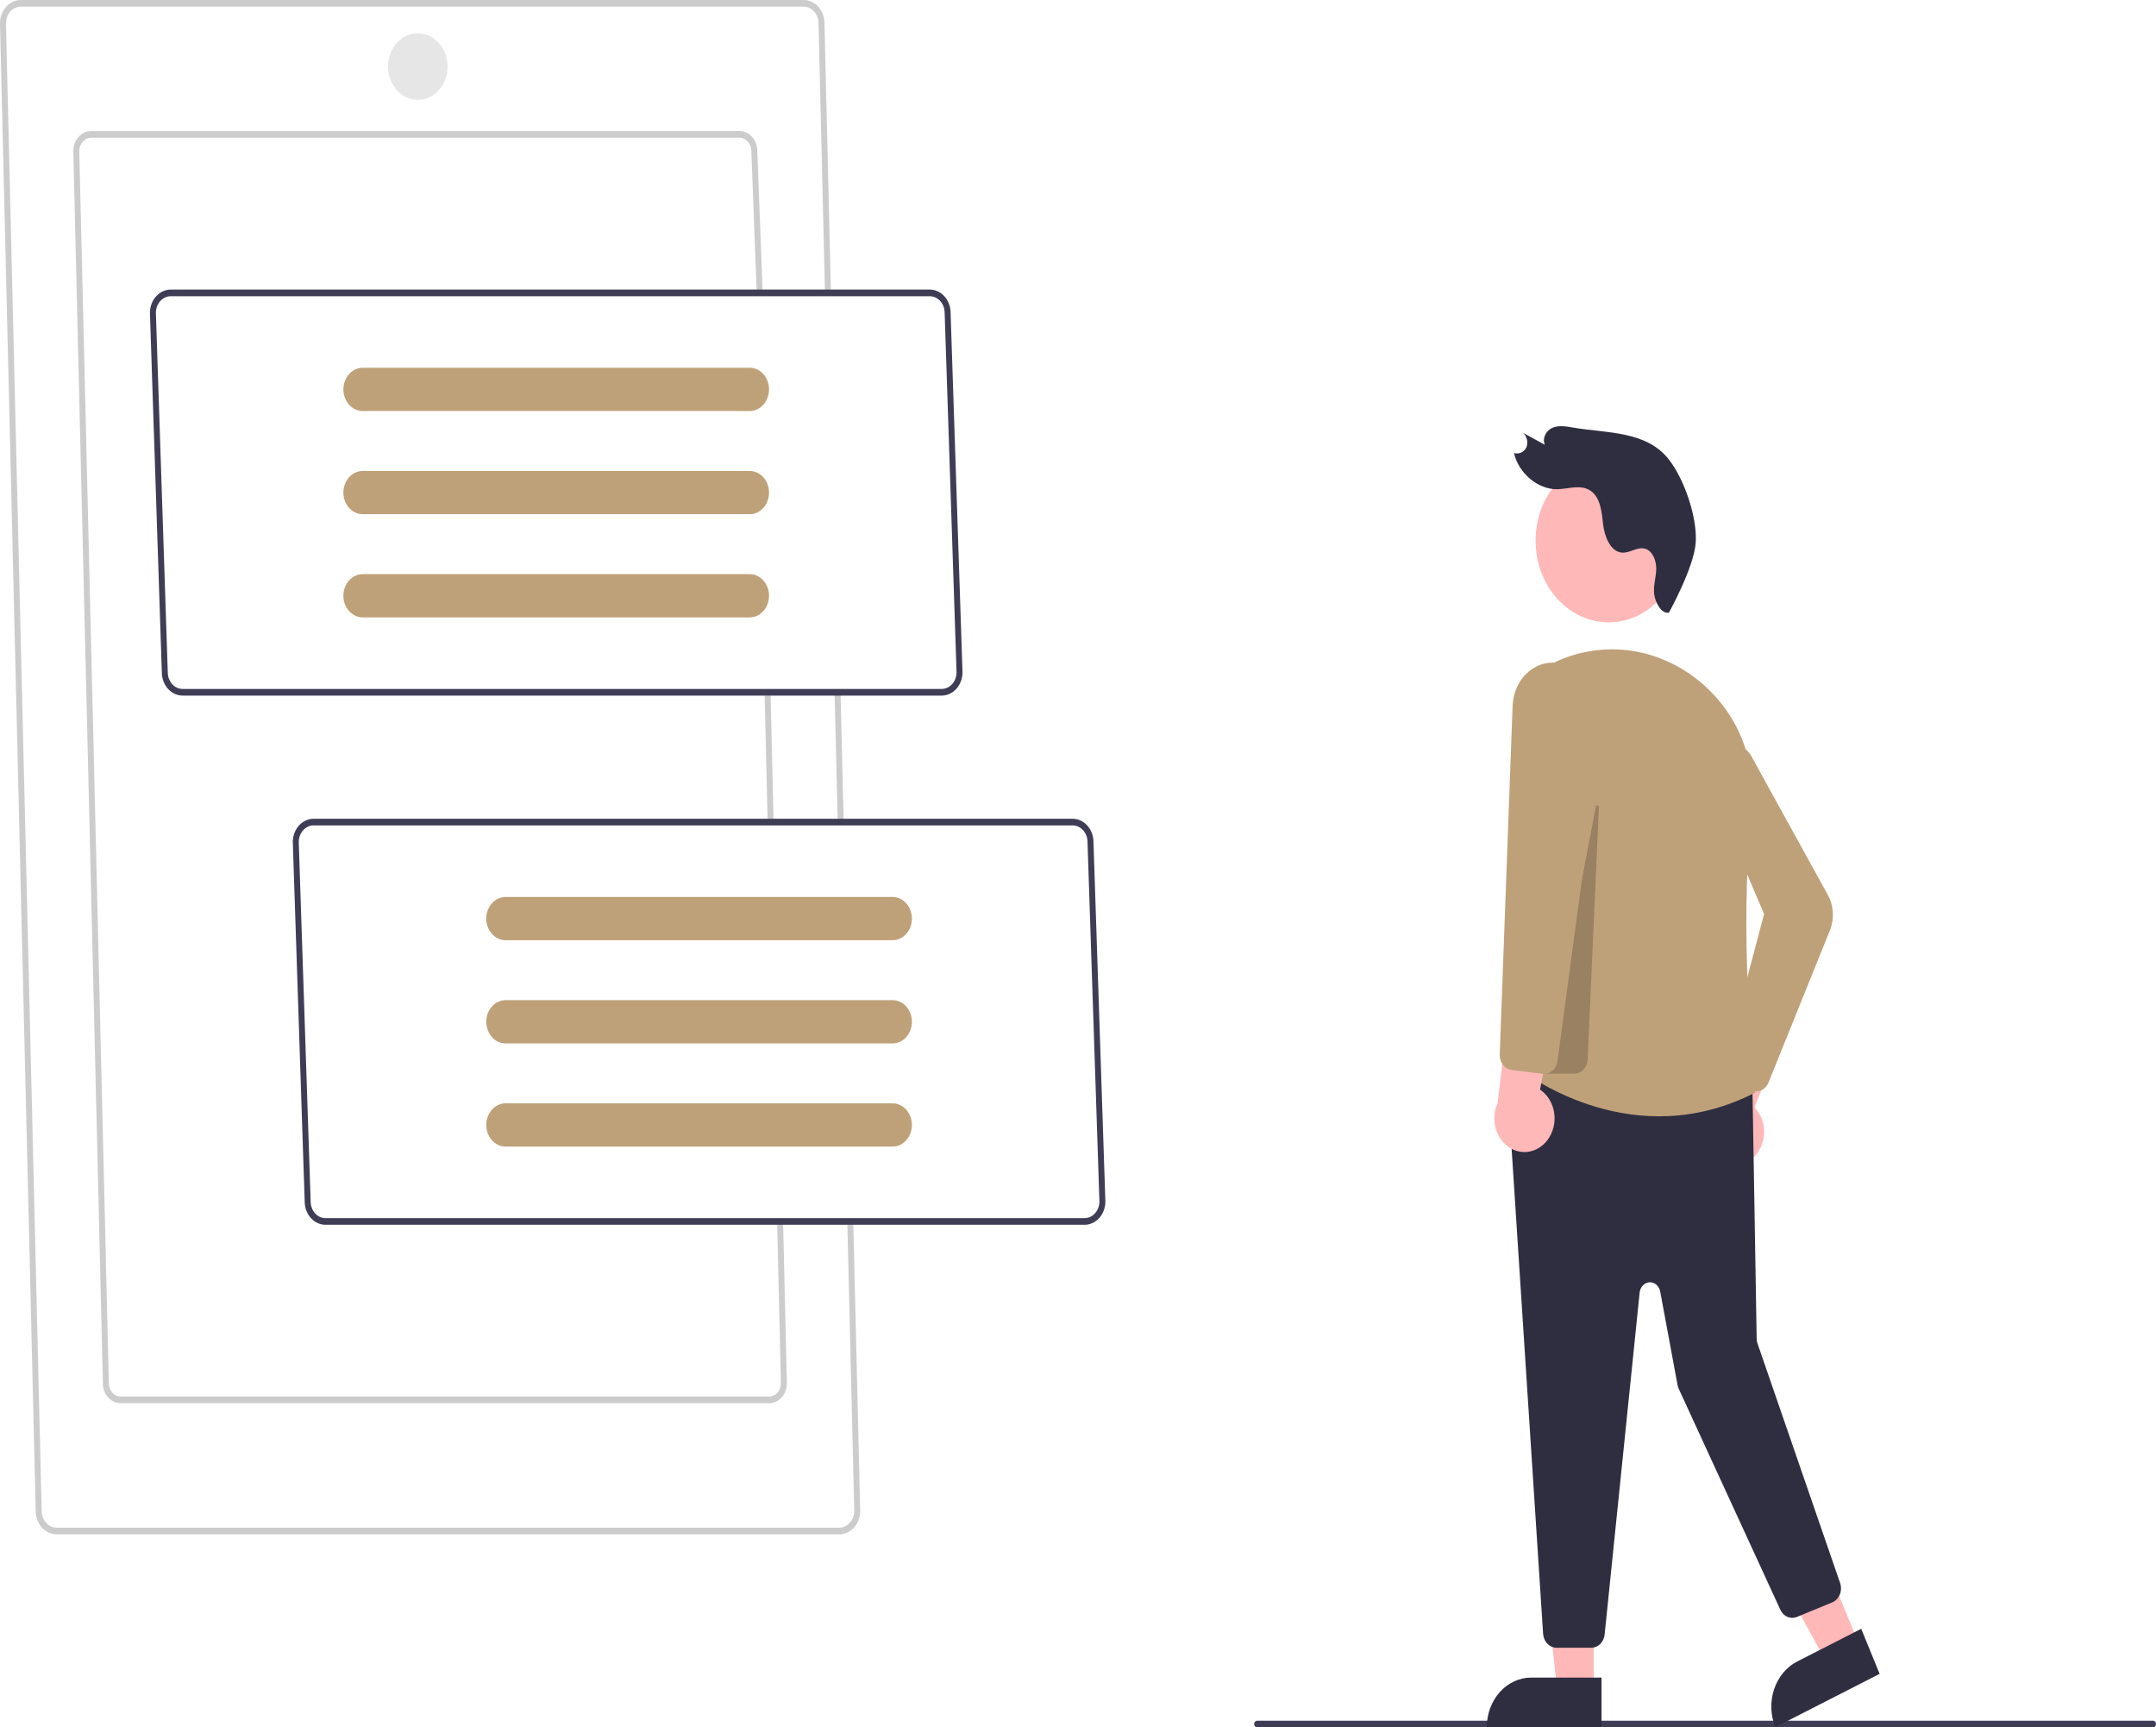 <svg width="206" height="165" viewBox="0 0 206 165" fill="none" xmlns="http://www.w3.org/2000/svg">
<g clip-path="url(#clip0_1049_1195)">
<path d="M205.716 165H120.113C120.038 165 119.965 164.966 119.912 164.907C119.859 164.847 119.829 164.766 119.829 164.682C119.829 164.598 119.859 164.517 119.912 164.457C119.965 164.398 120.038 164.364 120.113 164.364H205.716C205.791 164.364 205.863 164.398 205.917 164.457C205.97 164.517 206 164.598 206 164.682C206 164.766 205.97 164.847 205.917 164.907C205.863 164.966 205.791 165 205.716 165Z" fill="#3F3D56"/>
<path d="M152.27 161.359H148.783L147.125 146.325L152.271 146.326L152.27 161.359Z" fill="#FFB8B8"/>
<path d="M146.293 160.245H153.017V164.978H142.059C142.059 164.357 142.169 163.741 142.381 163.167C142.594 162.593 142.906 162.071 143.299 161.632C143.692 161.192 144.159 160.844 144.673 160.606C145.186 160.368 145.737 160.245 146.293 160.245Z" fill="#2F2E41"/>
<path d="M177.568 156.944L174.397 158.563L167.3 145.659L171.981 143.27L177.568 156.944Z" fill="#FFB8B8"/>
<path d="M171.718 158.707L177.834 155.584L179.593 159.889L169.626 164.979C169.395 164.413 169.266 163.803 169.246 163.181C169.226 162.56 169.316 161.941 169.51 161.359C169.704 160.776 169.999 160.242 170.378 159.787C170.757 159.333 171.212 158.965 171.718 158.707Z" fill="#2F2E41"/>
<path d="M167.415 110.669C167.749 110.388 168.024 110.029 168.22 109.616C168.416 109.203 168.529 108.748 168.551 108.281C168.573 107.814 168.503 107.348 168.346 106.915C168.189 106.481 167.949 106.092 167.643 105.774L171.741 95.378L166.534 96.364L163.44 106.085C162.996 106.696 162.768 107.467 162.798 108.253C162.829 109.039 163.116 109.785 163.606 110.351C164.096 110.916 164.754 111.26 165.456 111.319C166.158 111.378 166.855 111.146 167.415 110.669Z" fill="#FFB8B8"/>
<path d="M152.048 157.395H148.717C148.394 157.394 148.083 157.257 147.847 157.011C147.61 156.765 147.465 156.428 147.44 156.068L143.918 101.844C143.904 101.637 143.931 101.428 143.998 101.233C144.064 101.039 144.167 100.862 144.3 100.717C144.434 100.571 144.594 100.46 144.77 100.391C144.946 100.322 145.133 100.297 145.318 100.317L166.288 102.604C166.6 102.638 166.891 102.799 167.103 103.057C167.316 103.314 167.437 103.65 167.443 104.001L167.847 127.919C167.849 128.049 167.872 128.178 167.914 128.299L175.816 151.206C175.877 151.383 175.906 151.571 175.901 151.761C175.896 151.951 175.857 152.137 175.788 152.31C175.718 152.483 175.618 152.638 175.493 152.768C175.369 152.897 175.223 152.997 175.064 153.063L171.689 154.453C171.395 154.574 171.073 154.57 170.782 154.444C170.491 154.317 170.251 154.075 170.108 153.765L160.401 132.665C160.348 132.55 160.309 132.428 160.286 132.302L158.628 123.37C158.58 123.111 158.451 122.88 158.264 122.718C158.077 122.555 157.845 122.473 157.608 122.485C157.372 122.497 157.147 122.602 156.974 122.783C156.801 122.963 156.691 123.207 156.664 123.469L153.319 156.127C153.284 156.476 153.134 156.798 152.9 157.032C152.665 157.266 152.362 157.395 152.048 157.395Z" fill="#2F2E41"/>
<path d="M153.706 59.447C157.564 59.447 160.691 55.951 160.691 51.638C160.691 47.326 157.564 43.83 153.706 43.83C149.849 43.83 146.721 47.326 146.721 51.638C146.721 55.951 149.849 59.447 153.706 59.447Z" fill="#FFB8B8"/>
<path d="M145.247 102.158C146.141 102.847 156.215 110.268 167.698 104.366C167.549 102.932 166.116 88.54 167.368 77.93C167.961 72.896 166.168 68.233 162.448 65.135C160.428 63.461 158.044 62.419 155.544 62.117C153.043 61.815 150.516 62.264 148.223 63.418C148.034 63.512 147.844 63.61 147.653 63.712L145.247 102.158Z" fill="#BFA179"/>
<path d="M167.807 104.247C167.63 104.247 167.454 104.206 167.292 104.126C167.13 104.046 166.984 103.93 166.865 103.783L165.337 101.92C165.188 101.738 165.084 101.516 165.034 101.275C164.985 101.035 164.991 100.785 165.053 100.548L168.552 87.307L163.228 74.808C162.995 74.258 162.937 73.636 163.066 73.045C163.179 72.526 163.431 72.058 163.787 71.702C164.144 71.346 164.588 71.12 165.062 71.052C165.536 70.984 166.017 71.079 166.442 71.323C166.867 71.567 167.216 71.95 167.442 72.42L174.64 85.476C174.92 85.983 175.084 86.559 175.118 87.154C175.153 87.749 175.056 88.344 174.836 88.887L168.975 103.405C168.888 103.621 168.754 103.81 168.586 103.953C168.418 104.097 168.22 104.192 168.011 104.229C167.943 104.241 167.875 104.247 167.807 104.247Z" fill="#BFA179"/>
<path opacity="0.2" d="M150.416 102.554H147.626L152.497 76.929L152.778 76.97L151.694 101.195C151.678 101.562 151.536 101.907 151.299 102.16C151.061 102.413 150.745 102.554 150.416 102.554Z" fill="black"/>
<path d="M147.834 108.925C148.109 108.573 148.311 108.157 148.426 107.708C148.542 107.259 148.567 106.787 148.502 106.325C148.437 105.864 148.281 105.424 148.047 105.036C147.813 104.649 147.506 104.324 147.148 104.083L149.226 92.963L144.316 95.136L143.095 105.363C142.774 106.064 142.694 106.871 142.87 107.633C143.045 108.395 143.465 109.058 144.049 109.497C144.634 109.936 145.341 110.121 146.039 110.015C146.737 109.91 147.375 109.522 147.834 108.925Z" fill="#FFB8B8"/>
<path d="M147.553 102.586C147.504 102.586 147.456 102.583 147.408 102.577L144.432 102.207C144.111 102.166 143.815 101.991 143.604 101.716C143.393 101.442 143.283 101.088 143.295 100.726L144.526 67.414C144.565 66.369 144.943 65.376 145.589 64.62C146.236 63.864 147.106 63.397 148.038 63.307C148.97 63.217 149.9 63.509 150.653 64.13C151.406 64.75 151.931 65.656 152.129 66.678L152.923 70.757L152.919 70.786L148.815 101.367C148.771 101.706 148.619 102.016 148.387 102.239C148.155 102.463 147.859 102.586 147.553 102.586Z" fill="#BFA179"/>
<path d="M159.461 58.522C158.737 58.661 158.141 57.534 158.051 56.741C157.961 55.949 158.219 55.19 158.248 54.402C158.276 53.614 157.943 52.657 157.212 52.424C156.445 52.179 155.733 52.867 154.948 52.784C153.854 52.669 153.304 51.237 153.172 50.079C153.039 48.921 152.935 47.549 151.987 46.889C151.043 46.231 149.874 46.71 148.788 46.73C146.953 46.765 145.086 45.201 144.657 43.27C144.879 43.342 145.117 43.329 145.332 43.233C145.547 43.136 145.727 42.963 145.844 42.739C145.936 42.5 145.955 42.234 145.897 41.983C145.84 41.731 145.71 41.507 145.527 41.347L147.607 42.486C147.323 41.839 147.752 41.102 148.343 40.857C148.934 40.612 149.621 40.722 150.273 40.836C153.53 41.401 157.301 41.123 159.461 43.898C160.958 45.821 162.189 49.479 162.021 51.846C161.853 54.213 159.461 58.522 159.461 58.522Z" fill="#2F2E41"/>
<path d="M80.199 146.561H5.403C4.876 146.56 4.37 146.325 3.996 145.908C3.623 145.491 3.413 144.925 3.413 144.335L3.85769e-06 2.234C-0.001 1.941 0.051 1.651 0.15 1.38C0.25 1.11 0.397 0.864 0.581 0.656C0.766 0.449 0.986 0.284 1.228 0.171C1.469 0.059 1.729 0.001 1.991 0H76.786C77.314 0.001 77.82 0.235 78.193 0.653C78.567 1.07 78.777 1.635 78.777 2.225L79.395 27.968L78.827 27.985L78.208 2.234C78.209 2.025 78.173 1.817 78.102 1.624C78.03 1.43 77.926 1.254 77.794 1.106C77.662 0.957 77.505 0.839 77.332 0.759C77.159 0.678 76.974 0.636 76.786 0.636H1.991C1.614 0.636 1.252 0.804 0.986 1.102C0.719 1.4 0.569 1.804 0.569 2.225L3.981 144.327C3.981 144.536 4.017 144.743 4.088 144.937C4.159 145.131 4.264 145.307 4.396 145.455C4.528 145.604 4.685 145.721 4.858 145.802C5.031 145.883 5.216 145.924 5.403 145.925H80.199C80.576 145.924 80.938 145.757 81.204 145.459C81.471 145.161 81.621 144.757 81.621 144.335L80.957 116.685L81.526 116.668L82.19 144.327C82.19 144.62 82.139 144.91 82.04 145.18C81.94 145.451 81.793 145.697 81.608 145.905C81.424 146.112 81.204 146.277 80.962 146.389C80.72 146.502 80.461 146.56 80.199 146.561Z" fill="#CCCCCC"/>
<path d="M80.312 66.119L79.743 66.136L80.036 78.339L80.605 78.322L80.312 66.119Z" fill="#CCCCCC"/>
<path d="M73.487 134.038H11.529C11.079 134.037 10.648 133.837 10.329 133.481C10.011 133.125 9.832 132.643 9.832 132.14L7.005 14.43C7.004 14.18 7.048 13.932 7.133 13.701C7.218 13.47 7.343 13.26 7.5 13.083C7.658 12.906 7.845 12.765 8.051 12.669C8.258 12.573 8.479 12.524 8.702 12.523H70.66C71.111 12.524 71.542 12.724 71.86 13.08C72.179 13.435 72.358 13.918 72.358 14.421L72.87 27.964L72.302 27.99L71.79 14.434C71.791 14.268 71.762 14.102 71.706 13.948C71.65 13.794 71.567 13.653 71.462 13.535C71.357 13.416 71.232 13.322 71.095 13.258C70.957 13.193 70.809 13.159 70.66 13.159H8.702C8.403 13.159 8.116 13.292 7.904 13.529C7.693 13.766 7.574 14.086 7.573 14.421L10.4 132.131C10.4 132.297 10.428 132.462 10.485 132.616C10.541 132.77 10.624 132.91 10.729 133.028C10.834 133.146 10.959 133.24 11.096 133.304C11.233 133.368 11.381 133.401 11.529 133.402H73.487C73.787 133.401 74.074 133.268 74.285 133.032C74.497 132.795 74.616 132.474 74.617 132.14L74.25 116.685L74.819 116.668L75.185 132.131C75.186 132.381 75.142 132.629 75.057 132.86C74.972 133.091 74.847 133.301 74.69 133.478C74.532 133.655 74.345 133.795 74.138 133.891C73.932 133.987 73.711 134.037 73.487 134.038Z" fill="#CCCCCC"/>
<path d="M73.629 66.437L73.061 66.454L73.347 78.534L73.915 78.518L73.629 66.437Z" fill="#CCCCCC"/>
<path d="M89.974 66.445H17.453C16.928 66.444 16.425 66.212 16.052 65.799C15.679 65.386 15.467 64.825 15.463 64.238L14.325 29.884C14.325 29.294 14.536 28.729 14.909 28.311C15.282 27.894 15.788 27.66 16.316 27.659H88.836C89.361 27.66 89.865 27.892 90.238 28.305C90.61 28.718 90.822 29.279 90.827 29.866L91.965 64.22C91.964 64.81 91.754 65.375 91.381 65.793C91.008 66.21 90.502 66.444 89.974 66.445ZM14.894 29.868L16.031 64.22C16.032 64.641 16.182 65.045 16.448 65.343C16.715 65.641 17.076 65.809 17.453 65.809H89.974C90.348 65.809 90.707 65.643 90.974 65.349C91.24 65.055 91.391 64.655 91.396 64.236L90.258 29.884C90.258 29.463 90.108 29.059 89.841 28.761C89.575 28.463 89.213 28.295 88.836 28.295H16.316C15.941 28.295 15.582 28.461 15.316 28.755C15.05 29.049 14.898 29.449 14.894 29.868Z" fill="#3F3D56"/>
<path d="M103.625 116.994H31.104C30.579 116.994 30.076 116.761 29.703 116.348C29.33 115.935 29.118 115.374 29.113 114.787L27.976 80.434C27.976 79.844 28.186 79.278 28.56 78.861C28.933 78.444 29.439 78.209 29.967 78.208H102.487C103.012 78.209 103.516 78.441 103.888 78.854C104.261 79.267 104.473 79.828 104.478 80.415L105.616 114.769C105.615 115.359 105.405 115.925 105.032 116.342C104.659 116.759 104.153 116.994 103.625 116.994ZM28.545 80.417L29.682 114.769C29.683 115.19 29.833 115.594 30.099 115.892C30.366 116.19 30.727 116.358 31.104 116.358H103.625C103.999 116.358 104.358 116.193 104.624 115.898C104.891 115.604 105.042 115.204 105.047 114.786L103.909 80.434C103.909 80.012 103.759 79.608 103.492 79.31C103.226 79.012 102.864 78.844 102.487 78.844H29.967C29.592 78.844 29.233 79.01 28.967 79.304C28.701 79.599 28.549 79.998 28.545 80.417Z" fill="#3F3D56"/>
<path d="M48.31 85.679C47.82 85.679 47.349 85.897 47.003 86.284C46.656 86.672 46.461 87.198 46.461 87.746C46.461 88.294 46.656 88.819 47.003 89.207C47.349 89.594 47.82 89.812 48.31 89.812H85.281C85.772 89.812 86.242 89.594 86.588 89.207C86.935 88.819 87.13 88.294 87.13 87.746C87.13 87.198 86.935 86.672 86.588 86.284C86.242 85.897 85.772 85.679 85.281 85.679H48.31Z" fill="#BFA179"/>
<path d="M48.31 95.535C47.82 95.535 47.349 95.752 47.003 96.14C46.656 96.528 46.461 97.053 46.461 97.601C46.461 98.149 46.656 98.675 47.003 99.062C47.349 99.45 47.82 99.668 48.31 99.668H85.281C85.772 99.668 86.242 99.45 86.588 99.062C86.935 98.675 87.13 98.149 87.13 97.601C87.13 97.053 86.935 96.528 86.588 96.14C86.242 95.752 85.772 95.535 85.281 95.535H48.31Z" fill="#BFA179"/>
<path d="M48.31 105.39C47.82 105.39 47.349 105.608 47.003 105.995C46.656 106.383 46.461 106.909 46.461 107.457C46.461 108.005 46.656 108.53 47.003 108.918C47.349 109.305 47.82 109.523 48.31 109.523H85.281C85.772 109.523 86.242 109.305 86.588 108.918C86.935 108.53 87.13 108.005 87.13 107.457C87.13 106.909 86.935 106.383 86.588 105.995C86.242 105.608 85.772 105.39 85.281 105.39H48.31Z" fill="#BFA179"/>
<path d="M34.659 35.13C34.169 35.13 33.699 35.348 33.352 35.735C33.005 36.123 32.81 36.648 32.81 37.197C32.81 37.745 33.005 38.27 33.352 38.658C33.699 39.045 34.169 39.263 34.659 39.263H71.63C72.121 39.263 72.591 39.045 72.938 38.658C73.284 38.27 73.479 37.745 73.479 37.197C73.479 36.648 73.284 36.123 72.938 35.735C72.591 35.348 72.121 35.13 71.63 35.13H34.659Z" fill="#BFA179"/>
<path d="M34.659 44.986C34.169 44.986 33.699 45.203 33.352 45.591C33.005 45.978 32.81 46.504 32.81 47.052C32.81 47.6 33.005 48.126 33.352 48.513C33.699 48.901 34.169 49.118 34.659 49.118H71.63C72.121 49.118 72.591 48.901 72.938 48.513C73.284 48.126 73.479 47.6 73.479 47.052C73.479 46.504 73.284 45.978 72.938 45.591C72.591 45.203 72.121 44.986 71.63 44.986H34.659Z" fill="#BFA179"/>
<path d="M34.659 54.841C34.169 54.841 33.699 55.059 33.352 55.446C33.005 55.834 32.81 56.359 32.81 56.907C32.81 57.456 33.005 57.981 33.352 58.369C33.699 58.756 34.169 58.974 34.659 58.974H71.63C72.121 58.974 72.591 58.756 72.938 58.369C73.284 57.981 73.479 57.456 73.479 56.907C73.479 56.359 73.284 55.834 72.938 55.446C72.591 55.059 72.121 54.841 71.63 54.841H34.659Z" fill="#BFA179"/>
<path d="M39.92 9.538C41.491 9.538 42.764 8.114 42.764 6.358C42.764 4.603 41.491 3.179 39.92 3.179C38.35 3.179 37.076 4.603 37.076 6.358C37.076 8.114 38.35 9.538 39.92 9.538Z" fill="#E6E6E6"/>
</g>
<defs>
<clipPath id="clip0_1049_1195">
<rect width="206" height="165" fill="white"/>
</clipPath>
</defs>
</svg>
